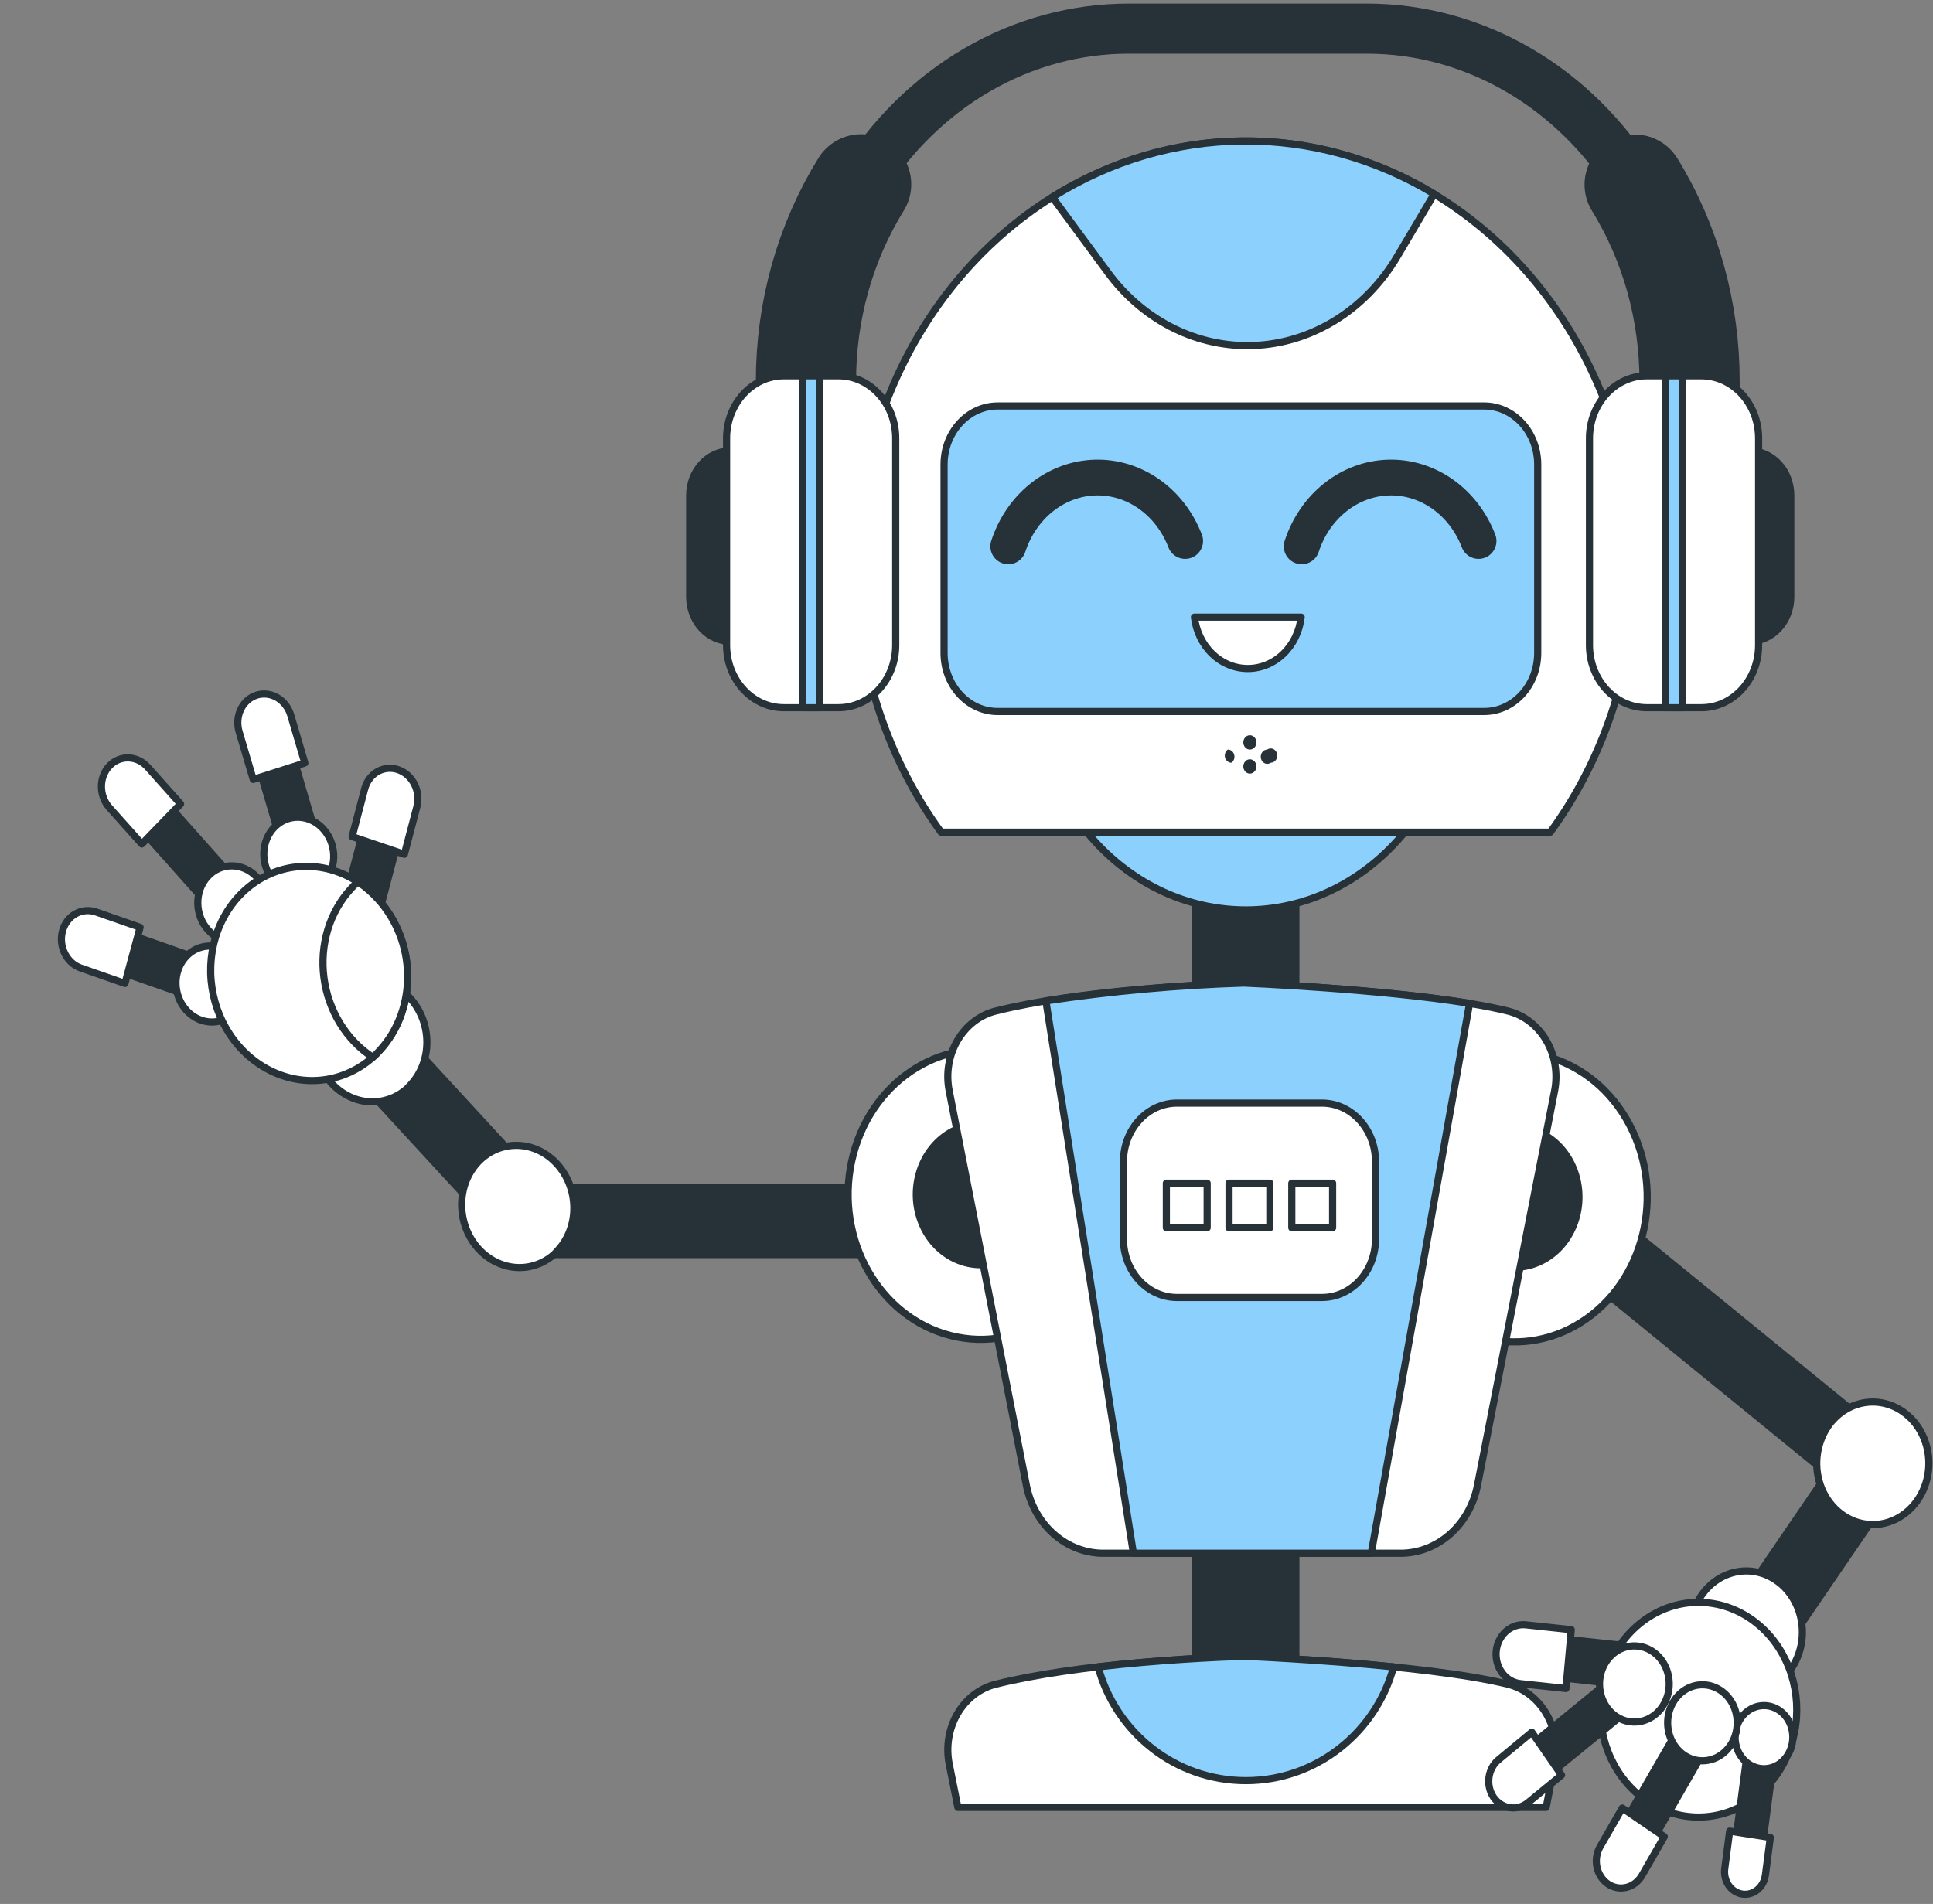 <svg width="270" height="266" viewBox="0 0 270 266" fill="none" xmlns="http://www.w3.org/2000/svg">
<rect x="0" y="0" width="270" height="266" fill="#808080" stroke="none"/>
<path d="M181.003 117.84H167.022V250.64H181.003V117.84Z" fill="#263238" stroke="#263238" stroke-linecap="round" stroke-linejoin="round"/>
<path d="M70.14 165.93V175.27H125.864V165.93H70.14Z" fill="#263238" stroke="#263238" stroke-linecap="round" stroke-linejoin="round"/>
<path d="M50.569 138.435L44.602 144.927L69.218 171.669L75.185 165.176L50.569 138.435Z" fill="#263238" stroke="#263238" stroke-linecap="round" stroke-linejoin="round"/>
<path d="M77.775 162.587C78.515 163.391 79.106 164.341 79.515 165.383C79.924 166.425 80.142 167.538 80.158 168.659C80.173 169.78 79.985 170.886 79.604 171.915C79.223 172.944 78.657 173.875 77.939 174.655C77.76 174.85 77.581 175.045 77.408 175.232C76.312 176.205 74.982 176.824 73.564 177.022C72.145 177.22 70.692 176.99 69.363 176.356C68.034 175.723 66.879 174.71 66.024 173.428C65.169 172.146 64.647 170.644 64.514 169.086C64.382 167.528 64.644 165.972 65.272 164.589C65.9 163.206 66.87 162.048 68.077 161.241C69.283 160.434 70.68 160.009 72.116 160.011C73.552 160.014 74.971 160.445 76.219 161.258C76.783 161.633 77.305 162.079 77.775 162.587Z" fill="white" stroke="#263238" stroke-linecap="round" stroke-linejoin="round"/>
<path d="M57.25 139.415C58.741 141.041 59.595 143.224 59.626 145.487C59.656 147.749 58.861 149.905 57.414 151.483C57.235 151.678 57.056 151.873 56.877 152.067C55.784 153.044 54.455 153.667 53.037 153.87C51.619 154.072 50.166 153.846 48.834 153.217C47.503 152.587 46.346 151.577 45.488 150.297C44.629 149.018 44.104 147.517 43.967 145.959C43.831 144.4 44.089 142.844 44.715 141.458C45.34 140.073 46.307 138.912 47.512 138.102C48.718 137.291 50.114 136.863 51.55 136.862C52.986 136.862 54.406 137.289 55.656 138.099C56.236 138.462 56.772 138.904 57.25 139.415Z" fill="white" stroke="#263238" stroke-linecap="round" stroke-linejoin="round"/>
<path d="M51.759 112.158L48.222 125.61L53.024 127.245L56.562 113.793L51.759 112.158Z" fill="#263238" stroke="#263238" stroke-linecap="round" stroke-linejoin="round"/>
<path d="M58.223 112.731L56.481 119.353L49.188 116.876L50.93 110.239C51.064 109.715 51.294 109.229 51.606 108.809C51.918 108.389 52.306 108.043 52.747 107.792C53.188 107.542 53.674 107.391 54.175 107.349C54.677 107.308 55.184 107.376 55.666 107.55C56.624 107.893 57.43 108.63 57.909 109.6C58.388 110.57 58.501 111.695 58.223 112.731Z" fill="white" stroke="#263238" stroke-linecap="round" stroke-linejoin="round"/>
<path d="M20.75 109.348L37.174 127.801L33.646 131.511L17.216 113.065L20.75 109.348Z" fill="#263238" stroke="#263238" stroke-linecap="round" stroke-linejoin="round"/>
<path d="M20.682 107.231L25.223 112.317L19.814 117.915L15.274 112.83C14.922 112.435 14.643 111.972 14.454 111.465C14.264 110.959 14.167 110.42 14.168 109.879C14.168 109.338 14.267 108.806 14.458 108.313C14.65 107.82 14.93 107.375 15.282 107.005C15.637 106.629 16.06 106.337 16.525 106.145C16.99 105.953 17.489 105.865 17.992 105.886C18.495 105.907 18.992 106.037 19.454 106.268C19.915 106.499 20.333 106.826 20.682 107.231Z" fill="white" stroke="#263238" stroke-linecap="round" stroke-linejoin="round"/>
<path d="M39.791 101.806L46.912 126.114L42.166 127.626L35.039 103.325L39.791 101.806Z" fill="#263238" stroke="#263238" stroke-linecap="round" stroke-linejoin="round"/>
<path d="M40.614 99.922L42.577 106.596L35.37 108.894L33.395 102.22C33.09 101.171 33.175 100.046 33.632 99.09C34.088 98.134 34.88 97.425 35.834 97.117C36.791 96.812 37.832 96.936 38.728 97.462C39.625 97.987 40.303 98.872 40.614 99.922Z" fill="white" stroke="#263238" stroke-linecap="round" stroke-linejoin="round"/>
<path d="M14.428 129.262L36.761 137.103L35.361 142.264L13.029 134.423L14.428 129.262Z" fill="#263238" stroke="#263238" stroke-linecap="round" stroke-linejoin="round"/>
<path d="M32.23 133.195C31.434 132.574 30.494 132.219 29.528 132.173C28.562 132.128 27.615 132.395 26.804 132.94C25.994 133.485 25.358 134.285 24.977 135.237C24.596 136.189 24.487 137.251 24.663 138.289C24.839 139.326 25.293 140.293 25.968 141.066C26.642 141.84 27.506 142.385 28.451 142.633C29.396 142.881 30.379 142.821 31.276 142.46C32.173 142.099 32.943 141.454 33.489 140.606C34.22 139.47 34.498 138.052 34.262 136.663C34.026 135.274 33.295 134.027 32.23 133.195Z" fill="white" stroke="#263238" stroke-linecap="round" stroke-linejoin="round"/>
<path d="M36.013 130.082C37.89 128.039 37.843 124.679 35.907 122.576C33.972 120.474 30.881 120.425 29.004 122.468C27.127 124.51 27.175 127.87 29.11 129.973C31.046 132.075 34.136 132.124 36.013 130.082Z" fill="white" stroke="#263238" stroke-linecap="round" stroke-linejoin="round"/>
<path d="M45.621 116.404C45.038 115.548 44.239 114.892 43.327 114.519C42.414 114.146 41.428 114.072 40.494 114.307C39.56 114.542 38.719 115.076 38.078 115.84C37.437 116.604 37.024 117.565 36.893 118.6C36.761 119.636 36.916 120.7 37.339 121.657C37.761 122.615 38.431 123.423 39.265 123.98C40.099 124.537 41.058 124.817 42.022 124.785C42.986 124.753 43.911 124.41 44.681 123.801C45.192 123.397 45.622 122.886 45.946 122.295C46.27 121.705 46.481 121.047 46.569 120.36C46.656 119.673 46.617 118.97 46.454 118.291C46.292 117.612 46.008 116.971 45.621 116.404Z" fill="white" stroke="#263238" stroke-linecap="round" stroke-linejoin="round"/>
<path d="M13.429 127.413L19.57 129.554L17.455 137.398L11.309 135.249C10.83 135.084 10.384 134.818 9.996 134.467C9.607 134.116 9.284 133.687 9.044 133.205C8.805 132.723 8.654 132.197 8.6 131.657C8.547 131.118 8.591 130.575 8.732 130.061C9.015 129.023 9.669 128.162 10.549 127.666C11.429 127.17 12.465 127.079 13.429 127.413Z" fill="white" stroke="#263238" stroke-linecap="round" stroke-linejoin="round"/>
<path d="M52.755 125.571C55.376 128.418 56.879 132.247 56.935 136.215C56.991 140.183 55.595 143.967 53.053 146.732C52.734 147.08 52.414 147.427 52.075 147.711C50.154 149.414 47.824 150.498 45.339 150.845C42.853 151.192 40.308 150.788 37.979 149.678C35.65 148.567 33.627 146.793 32.129 144.548C30.631 142.302 29.716 139.672 29.483 136.941C29.25 134.211 29.708 131.486 30.808 129.063C31.907 126.639 33.606 124.609 35.72 123.194C37.833 121.779 40.28 121.033 42.795 121.036C45.31 121.04 47.797 121.793 49.985 123.214C50.99 123.876 51.921 124.668 52.755 125.571Z" fill="white" stroke="#263238" stroke-linecap="round" stroke-linejoin="round"/>
<path d="M52.755 125.571C55.376 128.418 56.879 132.247 56.935 136.215C56.991 140.183 55.595 143.967 53.053 146.732C52.734 147.08 52.414 147.427 52.075 147.711C50.246 146.522 48.679 144.901 47.496 142.973C46.312 141.045 45.543 138.86 45.247 136.587C44.951 134.314 45.137 132.013 45.79 129.861C46.442 127.709 47.545 125.763 49.012 124.172C49.325 123.832 49.651 123.477 49.997 123.2C50.999 123.867 51.925 124.664 52.755 125.571Z" fill="white" stroke="#263238" stroke-linecap="round" stroke-linejoin="round"/>
<path d="M155.018 171.49C157.348 160.606 151.164 149.718 141.204 147.171C131.245 144.624 121.282 151.383 118.952 162.267C116.621 173.152 122.806 184.04 132.765 186.586C142.724 189.133 152.687 182.375 155.018 171.49Z" fill="white" stroke="#263238" stroke-linecap="round" stroke-linejoin="round"/>
<path d="M140.426 175.93C145.001 173.844 147.163 168.1 145.255 163.099C143.346 158.099 138.09 155.736 133.515 157.822C128.939 159.907 126.777 165.652 128.686 170.652C130.594 175.652 135.85 178.015 140.426 175.93Z" fill="#263238" stroke="#263238" stroke-linecap="round" stroke-linejoin="round"/>
<path d="M133.798 252.51H215.966L217.147 246.43C217.62 244.001 217.195 241.467 215.964 239.379C214.733 237.292 212.796 235.822 210.577 235.29C198.929 232.43 173.711 231.4 173.711 231.4C167.635 231.61 150.725 232.4 139.077 235.3C136.873 235.85 134.956 237.326 133.74 239.409C132.524 241.492 132.108 244.014 132.581 246.43L133.798 252.51Z" fill="white" stroke="#263238" stroke-linecap="round" stroke-linejoin="round"/>
<path d="M194.656 232.88C184.133 231.82 173.738 231.4 173.738 231.4C169.913 231.53 161.788 231.9 153.388 232.88C155.84 242.03 164.149 248.77 174.022 248.77C183.895 248.77 192.203 242 194.656 232.88Z" fill="#8CD1FD" stroke="#263238" stroke-linecap="round" stroke-linejoin="round"/>
<path d="M259.845 209.631L264.956 202.145L220.295 165.724L215.184 173.21L259.845 209.631Z" fill="#263238" stroke="#263238" stroke-linecap="round" stroke-linejoin="round"/>
<path d="M237.619 231.729L244.469 237.315L264.919 207.364L258.069 201.779L237.619 231.729Z" fill="#263238" stroke="#263238" stroke-linecap="round" stroke-linejoin="round"/>
<path d="M255.294 199.32C255.91 198.417 256.683 197.656 257.568 197.08C258.454 196.504 259.434 196.125 260.454 195.963C261.474 195.802 262.513 195.861 263.511 196.139C264.51 196.416 265.449 196.906 266.274 197.58L266.869 198.11C267.927 199.165 268.701 200.517 269.105 202.018C269.509 203.52 269.529 205.114 269.162 206.627C268.795 208.141 268.055 209.515 267.023 210.6C265.992 211.686 264.707 212.442 263.31 212.786C261.912 213.129 260.456 213.047 259.098 212.549C257.74 212.051 256.533 211.155 255.608 209.96C254.684 208.764 254.077 207.315 253.854 205.768C253.631 204.222 253.8 202.639 254.342 201.19C254.588 200.526 254.908 199.898 255.294 199.32Z" fill="white" stroke="#263238" stroke-linecap="round" stroke-linejoin="round"/>
<path d="M237.424 223.25C238.584 221.367 240.381 220.065 242.419 219.63C244.458 219.195 246.571 219.662 248.294 220.93C248.505 221.08 248.706 221.25 248.907 221.42C250.012 222.417 250.846 223.725 251.317 225.203C251.789 226.681 251.881 228.273 251.582 229.804C251.284 231.335 250.607 232.748 249.626 233.888C248.644 235.028 247.395 235.852 246.015 236.27C244.635 236.689 243.176 236.685 241.797 236.261C240.418 235.836 239.172 235.006 238.195 233.862C237.218 232.717 236.546 231.302 236.254 229.769C235.961 228.237 236.059 226.646 236.536 225.17C236.758 224.492 237.056 223.847 237.424 223.25Z" fill="white" stroke="#263238" stroke-linecap="round" stroke-linejoin="round"/>
<path d="M213.904 233.963L226.78 235.345L227.267 229.931L214.391 228.549L213.904 233.963Z" fill="#263238" stroke="#263238" stroke-linecap="round" stroke-linejoin="round"/>
<path d="M213.121 227L219.471 227.68L218.73 235.9L212.38 235.22C211.382 235.114 210.464 234.579 209.828 233.733C209.191 232.887 208.888 231.8 208.985 230.71C209.084 229.619 209.576 228.616 210.351 227.921C211.126 227.225 212.122 226.894 213.121 227Z" fill="white" stroke="#263238" stroke-linecap="round" stroke-linejoin="round"/>
<path d="M225.84 230.5C226.845 228.862 228.137 227.457 229.64 226.365C231.143 225.273 232.829 224.516 234.6 224.137C236.371 223.759 238.193 223.765 239.962 224.157C241.731 224.548 243.412 225.318 244.909 226.42C245.284 226.7 245.641 226.99 245.988 227.3C247.923 229.047 249.382 231.341 250.207 233.931C251.032 236.521 251.192 239.309 250.669 241.991C250.145 244.673 248.959 247.148 247.239 249.145C245.518 251.142 243.33 252.585 240.912 253.318C238.493 254.05 235.937 254.044 233.522 253.3C231.106 252.556 228.924 251.103 227.211 249.098C225.499 247.093 224.322 244.613 223.809 241.928C223.297 239.243 223.467 236.456 224.302 233.87C224.681 232.68 225.198 231.547 225.84 230.5Z" fill="white" stroke="#263238" stroke-linecap="round" stroke-linejoin="round"/>
<path d="M211.053 246.08L228.072 232.17L230.808 236.16L213.789 250.06L211.053 246.08Z" fill="#263238" stroke="#263238" stroke-linecap="round" stroke-linejoin="round"/>
<path d="M209.287 245.87L213.963 242L218.117 248L213.441 251.83C212.707 252.43 211.785 252.688 210.877 252.545C209.969 252.403 209.15 251.872 208.601 251.07C208.073 250.276 207.85 249.289 207.978 248.318C208.107 247.347 208.576 246.469 209.287 245.87Z" fill="white" stroke="#263238" stroke-linecap="round" stroke-linejoin="round"/>
<path d="M233.032 236.46C233.248 235.433 233.18 234.359 232.837 233.374C232.494 232.389 231.891 231.538 231.105 230.928C230.318 230.318 229.384 229.978 228.42 229.949C227.456 229.92 226.506 230.205 225.69 230.768C224.875 231.33 224.23 232.144 223.839 233.107C223.447 234.071 223.327 235.139 223.492 236.177C223.657 237.216 224.1 238.177 224.766 238.939C225.431 239.702 226.289 240.231 227.23 240.46C228.485 240.765 229.798 240.516 230.885 239.766C231.972 239.017 232.744 237.829 233.032 236.46Z" fill="white" stroke="#263238" stroke-linecap="round" stroke-linejoin="round"/>
<path d="M242.054 260.06L244.579 240.98L248.322 241.56L245.805 260.64L242.054 260.06Z" fill="#263238" stroke="#263238" stroke-linecap="round" stroke-linejoin="round"/>
<path d="M240.91 261.07L241.596 255.82L247.279 256.71L246.592 261.95C246.54 262.358 246.414 262.752 246.222 263.107C246.03 263.462 245.776 263.773 245.474 264.021C245.173 264.269 244.829 264.449 244.464 264.552C244.098 264.655 243.718 264.678 243.344 264.62C242.591 264.501 241.912 264.061 241.455 263.395C240.999 262.73 240.803 261.893 240.91 261.07Z" fill="white" stroke="#263238" stroke-linecap="round" stroke-linejoin="round"/>
<path d="M249.786 240.31C249.355 239.576 248.735 238.999 248.004 238.65C247.273 238.301 246.464 238.197 245.679 238.351C244.893 238.505 244.168 238.909 243.593 239.513C243.018 240.117 242.62 240.894 242.448 241.746C242.277 242.597 242.341 243.485 242.631 244.297C242.921 245.109 243.425 245.808 244.079 246.307C244.733 246.807 245.508 247.083 246.305 247.101C247.103 247.119 247.887 246.879 248.56 246.41C249.462 245.778 250.097 244.781 250.327 243.637C250.557 242.494 250.362 241.297 249.786 240.31Z" fill="white" stroke="#263238" stroke-linecap="round" stroke-linejoin="round"/>
<path d="M225.208 257.52L236.555 237.88L240.407 240.52L229.07 260.17L225.208 257.52Z" fill="#263238" stroke="#263238" stroke-linecap="round" stroke-linejoin="round"/>
<path d="M223.497 258L226.599 252.6L232.464 256.6L229.353 262.01C228.864 262.856 228.087 263.457 227.194 263.68C226.301 263.903 225.363 263.73 224.586 263.2C223.812 262.667 223.263 261.82 223.059 260.846C222.855 259.871 223.013 258.848 223.497 258Z" fill="white" stroke="#263238" stroke-linecap="round" stroke-linejoin="round"/>
<path d="M242.603 239.94C242.467 238.899 242.051 237.925 241.409 237.142C240.766 236.359 239.925 235.803 238.992 235.543C238.059 235.283 237.077 235.332 236.17 235.684C235.263 236.035 234.471 236.673 233.896 237.516C233.321 238.36 232.988 239.371 232.94 240.421C232.892 241.472 233.13 242.515 233.624 243.417C234.119 244.319 234.847 245.041 235.718 245.49C236.588 245.939 237.561 246.096 238.513 245.94C239.782 245.735 240.925 244.988 241.692 243.863C242.459 242.739 242.786 241.328 242.603 239.94Z" fill="white" stroke="#263238" stroke-linecap="round" stroke-linejoin="round"/>
<path d="M221.583 184.249C230.184 178.199 232.668 165.674 227.131 156.275C221.595 146.876 210.135 144.161 201.534 150.211C192.934 156.262 190.45 168.786 195.986 178.185C201.522 187.585 212.983 190.299 221.583 184.249Z" fill="white" stroke="#263238" stroke-linecap="round" stroke-linejoin="round"/>
<path d="M219.725 171.327C221.792 166.403 219.815 160.58 215.309 158.321C210.803 156.062 205.474 158.223 203.407 163.148C201.34 168.072 203.318 173.895 207.824 176.154C212.33 178.413 217.658 176.252 219.725 171.327Z" fill="#263238" stroke="#263238" stroke-linecap="round" stroke-linejoin="round"/>
<path d="M174.013 127.12C190.442 127.12 203.76 112.565 203.76 94.61C203.76 76.655 190.442 62.1 174.013 62.1C157.584 62.1 144.265 76.655 144.265 94.61C144.265 112.565 157.584 127.12 174.013 127.12Z" fill="#8CD1FD" stroke="#263238" stroke-linecap="round" stroke-linejoin="round"/>
<path d="M216.543 116.26C222.931 107.507 226.93 96.96 228.077 85.834C229.225 74.708 227.476 63.454 223.031 53.366C218.586 43.278 211.626 34.765 202.952 28.808C194.277 22.851 184.24 19.691 173.994 19.691C163.749 19.691 153.712 22.851 145.037 28.808C136.363 34.765 129.403 43.278 124.958 53.366C120.513 63.454 118.764 74.708 119.912 85.834C121.059 96.96 125.057 107.507 131.446 116.26H216.543Z" fill="white" stroke="#263238" stroke-linecap="round" stroke-linejoin="round"/>
<path d="M207.301 56.72H139.352C135.218 56.72 131.867 60.382 131.867 64.9V91.22C131.867 95.738 135.218 99.4 139.352 99.4H207.301C211.435 99.4 214.786 95.738 214.786 91.22V64.9C214.786 60.382 211.435 56.72 207.301 56.72Z" fill="#8CD1FD" stroke="#263238" stroke-linecap="round" stroke-linejoin="round"/>
<path d="M140.834 76.33C141.733 73.58 143.371 71.191 145.533 69.476C147.695 67.761 150.281 66.8 152.952 66.719C155.623 66.638 158.254 67.441 160.5 69.022C162.746 70.603 164.503 72.889 165.54 75.58" stroke="#263238" stroke-width="5" stroke-linecap="round" stroke-linejoin="round"/>
<path d="M181.818 76.33C182.717 73.58 184.354 71.191 186.517 69.476C188.679 67.761 191.265 66.8 193.936 66.719C196.607 66.638 199.238 67.441 201.484 69.022C203.73 70.603 205.487 72.889 206.524 75.58" stroke="#263238" stroke-width="5" stroke-linecap="round" stroke-linejoin="round"/>
<path d="M166.839 86.22C167.069 88.203 167.953 90.026 169.325 91.348C170.697 92.67 172.463 93.399 174.292 93.399C176.121 93.399 177.887 92.67 179.259 91.348C180.631 90.026 181.515 88.203 181.745 86.22H166.839Z" fill="white" stroke="#263238" stroke-linecap="round" stroke-linejoin="round"/>
<path d="M244.433 89.6C242.923 89.6 241.476 88.945 240.408 87.778C239.341 86.612 238.741 85.03 238.741 83.38V69.23C238.74 68.412 238.887 67.603 239.172 66.847C239.457 66.091 239.877 65.404 240.405 64.825C240.934 64.247 241.562 63.788 242.253 63.474C242.944 63.161 243.685 63 244.433 63C245.181 62.999 245.922 63.159 246.614 63.471C247.305 63.783 247.934 64.241 248.463 64.818C248.993 65.396 249.413 66.082 249.699 66.837C249.986 67.593 250.133 68.402 250.133 69.22V83.37C250.135 84.189 249.988 84.999 249.702 85.756C249.416 86.512 248.996 87.199 248.466 87.778C247.937 88.357 247.308 88.816 246.616 89.129C245.924 89.441 245.182 89.601 244.433 89.6Z" fill="#263238" stroke="#263238" stroke-linecap="round" stroke-linejoin="round"/>
<path d="M102.037 89.6C101.289 89.601 100.548 89.441 99.856 89.129C99.165 88.817 98.536 88.359 98.007 87.782C97.477 87.204 97.057 86.518 96.771 85.763C96.484 85.007 96.337 84.198 96.337 83.38V69.23C96.335 68.412 96.482 67.601 96.768 66.844C97.054 66.088 97.474 65.401 98.004 64.822C98.533 64.243 99.162 63.784 99.854 63.472C100.546 63.159 101.288 62.999 102.037 63C102.785 63 103.525 63.161 104.215 63.474C104.906 63.786 105.533 64.244 106.062 64.822C106.59 65.399 107.009 66.085 107.295 66.84C107.581 67.594 107.729 68.403 107.729 69.22V83.37C107.73 84.188 107.584 84.998 107.298 85.753C107.013 86.509 106.594 87.196 106.065 87.775C105.536 88.353 104.909 88.812 104.217 89.126C103.526 89.439 102.785 89.6 102.037 89.6Z" fill="#263238" stroke="#263238" stroke-linecap="round" stroke-linejoin="round"/>
<path d="M120.283 25.75C115.248 33.879 112.564 43.474 112.578 53.29V63.57" stroke="#263238" stroke-width="14" stroke-linecap="round" stroke-linejoin="round"/>
<path d="M228.328 25.79C224.209 19.082 218.641 13.585 212.118 9.785C205.594 5.985 198.315 3.998 190.922 4H157.661C150.279 3.994 143.009 5.972 136.491 9.76C129.973 13.548 124.407 19.028 120.283 25.72" stroke="#263238" stroke-width="7" stroke-linecap="round" stroke-linejoin="round"/>
<path d="M235.996 63.57V53.29C236.01 43.492 233.34 33.914 228.328 25.79" stroke="#263238" stroke-width="14" stroke-linecap="round" stroke-linejoin="round"/>
<path d="M117.117 52.5H109.486C105.069 52.5 101.488 56.413 101.488 61.24V90.13C101.488 94.957 105.069 98.87 109.486 98.87H117.117C121.534 98.87 125.114 94.957 125.114 90.13V61.24C125.114 56.413 121.534 52.5 117.117 52.5Z" fill="white" stroke="#263238" stroke-linecap="round" stroke-linejoin="round"/>
<path d="M114.509 52.5H112.102V98.87H114.509V52.5Z" fill="#8CD1FD" stroke="#263238" stroke-linecap="round" stroke-linejoin="round"/>
<path d="M237.643 52.5H230.012C225.595 52.5 222.015 56.413 222.015 61.24V90.13C222.015 94.957 225.595 98.87 230.012 98.87H237.643C242.06 98.87 245.641 94.957 245.641 90.13V61.24C245.641 56.413 242.06 52.5 237.643 52.5Z" fill="white" stroke="#263238" stroke-linecap="round" stroke-linejoin="round"/>
<path d="M235.036 52.5H232.629V98.87H235.036V52.5Z" fill="#8CD1FD" stroke="#263238" stroke-linecap="round" stroke-linejoin="round"/>
<path d="M174.205 48.29C178.373 48.291 182.475 47.151 186.137 44.975C189.799 42.798 192.904 39.655 195.168 35.83L200.329 27.1C192.151 22.164 182.948 19.613 173.607 19.692C164.265 19.771 155.099 22.477 146.992 27.55L154.761 38.09C157.098 41.271 160.058 43.838 163.423 45.604C166.788 47.369 170.472 48.287 174.205 48.29Z" fill="#8CD1FD" stroke="#263238" stroke-linecap="round" stroke-linejoin="round"/>
<path d="M175.495 103.72C175.495 103.522 175.441 103.329 175.341 103.164C175.24 103 175.097 102.872 174.93 102.796C174.763 102.72 174.579 102.701 174.402 102.739C174.224 102.778 174.061 102.873 173.933 103.013C173.805 103.153 173.718 103.331 173.683 103.525C173.647 103.719 173.665 103.92 173.735 104.103C173.804 104.285 173.921 104.442 174.072 104.551C174.222 104.661 174.399 104.72 174.58 104.72C174.823 104.72 175.055 104.615 175.227 104.427C175.399 104.24 175.495 103.985 175.495 103.72Z" fill="#263238"/>
<path d="M175.495 107.08C175.495 106.882 175.441 106.689 175.341 106.524C175.24 106.36 175.097 106.232 174.93 106.156C174.763 106.08 174.579 106.061 174.402 106.099C174.224 106.138 174.061 106.233 173.933 106.373C173.805 106.513 173.718 106.691 173.683 106.885C173.647 107.079 173.665 107.28 173.735 107.463C173.804 107.645 173.921 107.802 174.072 107.911C174.222 108.021 174.399 108.08 174.58 108.08C174.823 108.08 175.055 107.975 175.227 107.787C175.399 107.6 175.495 107.345 175.495 107.08Z" fill="#263238"/>
<path d="M172.009 106.56C172.176 106.442 172.303 106.268 172.372 106.064C172.44 105.86 172.446 105.637 172.388 105.429C172.33 105.221 172.212 105.039 172.051 104.911C171.89 104.783 171.695 104.716 171.497 104.72C171.329 104.838 171.202 105.012 171.134 105.216C171.065 105.42 171.059 105.643 171.117 105.851C171.175 106.059 171.294 106.241 171.455 106.369C171.615 106.497 171.81 106.564 172.009 106.56Z" fill="#263238"/>
<path d="M177.508 106.56C177.65 106.557 177.789 106.519 177.914 106.447C178.04 106.376 178.149 106.274 178.232 106.148C178.315 106.023 178.371 105.879 178.394 105.726C178.418 105.573 178.409 105.417 178.367 105.269C178.326 105.121 178.254 104.985 178.157 104.873C178.059 104.761 177.94 104.674 177.807 104.621C177.674 104.568 177.531 104.549 177.391 104.566C177.25 104.583 177.115 104.636 176.996 104.72C176.854 104.723 176.715 104.761 176.59 104.833C176.464 104.904 176.355 105.006 176.272 105.132C176.189 105.257 176.133 105.401 176.11 105.554C176.086 105.707 176.095 105.863 176.137 106.011C176.178 106.159 176.25 106.295 176.347 106.407C176.444 106.519 176.564 106.606 176.697 106.659C176.83 106.712 176.973 106.731 177.113 106.714C177.254 106.697 177.389 106.644 177.508 106.56Z" fill="#263238"/>
<path d="M210.577 141.24C198.929 138.37 173.711 137.34 173.711 137.34C167.635 137.55 150.726 138.34 139.077 141.25C136.872 141.798 134.953 143.273 133.737 145.357C132.521 147.44 132.105 149.964 132.581 152.38L143.369 207.54C143.899 210.215 145.249 212.611 147.197 214.331C149.144 216.052 151.571 216.994 154.075 217H195.662C198.166 216.994 200.593 216.052 202.54 214.331C204.487 212.611 205.838 210.215 206.368 207.54L217.147 152.38C217.62 149.951 217.195 147.417 215.964 145.329C214.733 143.242 212.797 141.772 210.577 141.24Z" fill="white" stroke="#263238" stroke-linecap="round" stroke-linejoin="round"/>
<path d="M205.27 140.18C192.633 138.12 173.738 137.34 173.738 137.34C164.487 137.63 155.256 138.464 146.086 139.84L158.311 217H191.535L205.27 140.18Z" fill="#8CD1FD" stroke="#263238" stroke-linecap="round" stroke-linejoin="round"/>
<path d="M184.645 154.11H164.405C160.271 154.11 156.92 157.772 156.92 162.29V173.09C156.92 177.608 160.271 181.27 164.405 181.27H184.645C188.779 181.27 192.13 177.608 192.13 173.09V162.29C192.13 157.772 188.779 154.11 184.645 154.11Z" fill="white" stroke="#263238" stroke-linecap="round" stroke-linejoin="round"/>
<path d="M168.614 165.3H162.914V171.53H168.614V165.3Z" fill="white" stroke="#263238" stroke-linecap="round" stroke-linejoin="round"/>
<path d="M177.371 165.3H171.67V171.53H177.371V165.3Z" fill="white" stroke="#263238" stroke-linecap="round" stroke-linejoin="round"/>
<path d="M186.137 165.3H180.436V171.53H186.137V165.3Z" fill="white" stroke="#263238" stroke-linecap="round" stroke-linejoin="round"/>
</svg>

